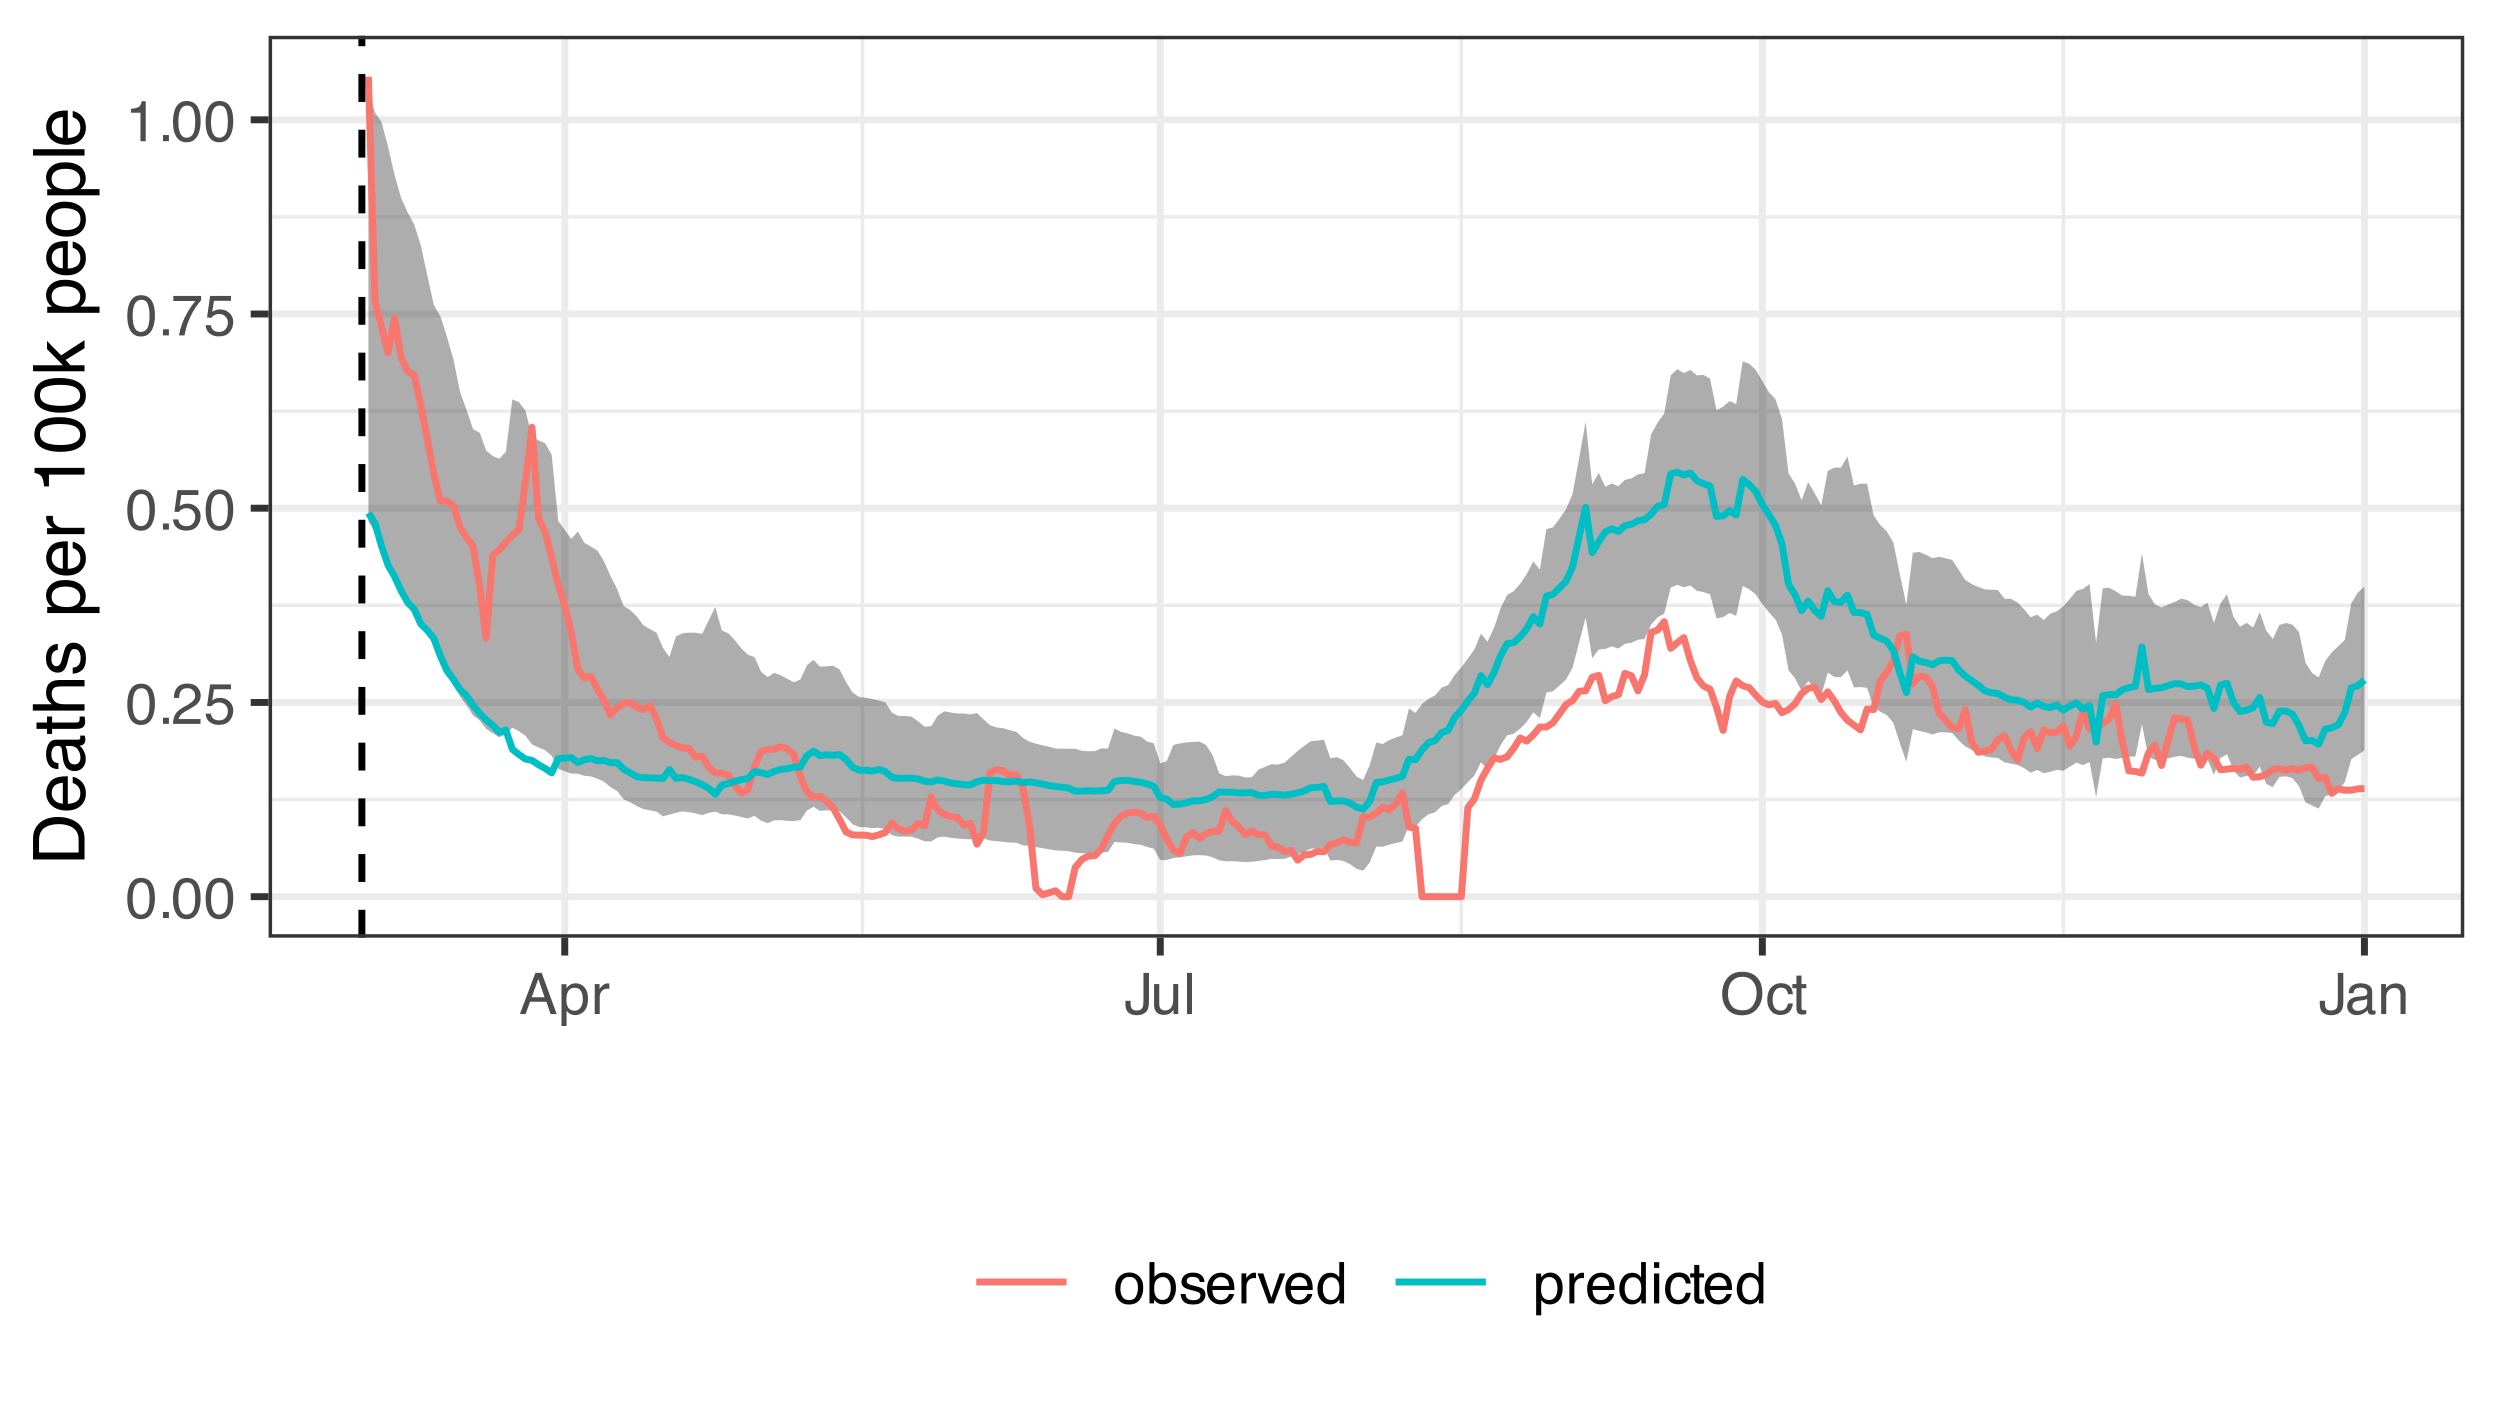 <?xml version="1.0" encoding="UTF-8"?>
<svg xmlns="http://www.w3.org/2000/svg" xmlns:xlink="http://www.w3.org/1999/xlink" width="383" height="216" viewBox="0 0 383 216">
<defs>
<g>
<g id="glyph-0-0">
<path d="M 0.281 0 L 0.281 -6.312 L 5.297 -6.312 L 5.297 0 Z M 4.5 -0.797 L 4.5 -5.516 L 1.078 -5.516 L 1.078 -0.797 Z M 4.5 -0.797 "/>
</g>
<g id="glyph-0-1">
<path d="M 2.375 -6.156 C 3.176 -6.156 3.754 -5.828 4.109 -5.172 C 4.379 -4.66 4.516 -3.961 4.516 -3.078 C 4.516 -2.242 4.391 -1.555 4.141 -1.016 C 3.785 -0.223 3.195 0.172 2.375 0.172 C 1.633 0.172 1.082 -0.148 0.719 -0.797 C 0.426 -1.328 0.281 -2.047 0.281 -2.953 C 0.281 -3.648 0.367 -4.25 0.547 -4.75 C 0.879 -5.688 1.488 -6.156 2.375 -6.156 Z M 2.375 -0.531 C 2.77 -0.531 3.086 -0.707 3.328 -1.062 C 3.566 -1.426 3.688 -2.086 3.688 -3.047 C 3.688 -3.754 3.598 -4.332 3.422 -4.781 C 3.254 -5.227 2.922 -5.453 2.422 -5.453 C 1.973 -5.453 1.641 -5.238 1.422 -4.812 C 1.211 -4.383 1.109 -3.754 1.109 -2.922 C 1.109 -2.297 1.176 -1.789 1.312 -1.406 C 1.52 -0.82 1.875 -0.531 2.375 -0.531 Z M 2.375 -0.531 "/>
</g>
<g id="glyph-0-2">
<path d="M 0.75 -0.938 L 1.656 -0.938 L 1.656 0 L 0.75 0 Z M 0.75 -0.938 "/>
</g>
<g id="glyph-0-3">
<path d="M 0.281 0 C 0.301 -0.531 0.406 -0.988 0.594 -1.375 C 0.789 -1.77 1.164 -2.129 1.719 -2.453 L 2.547 -2.922 C 2.91 -3.141 3.164 -3.328 3.312 -3.484 C 3.551 -3.711 3.672 -3.984 3.672 -4.297 C 3.672 -4.648 3.562 -4.93 3.344 -5.141 C 3.133 -5.359 2.848 -5.469 2.484 -5.469 C 1.961 -5.469 1.598 -5.266 1.391 -4.859 C 1.285 -4.648 1.227 -4.352 1.219 -3.969 L 0.422 -3.969 C 0.43 -4.5 0.531 -4.938 0.719 -5.281 C 1.051 -5.875 1.645 -6.172 2.5 -6.172 C 3.195 -6.172 3.707 -5.977 4.031 -5.594 C 4.363 -5.219 4.531 -4.797 4.531 -4.328 C 4.531 -3.836 4.352 -3.414 4 -3.062 C 3.801 -2.863 3.441 -2.617 2.922 -2.328 L 2.344 -2 C 2.062 -1.844 1.836 -1.695 1.672 -1.562 C 1.391 -1.312 1.211 -1.035 1.141 -0.734 L 4.5 -0.734 L 4.5 0 Z M 0.281 0 "/>
</g>
<g id="glyph-0-4">
<path d="M 1.094 -1.562 C 1.133 -1.125 1.336 -0.82 1.703 -0.656 C 1.879 -0.57 2.094 -0.531 2.344 -0.531 C 2.801 -0.531 3.141 -0.676 3.359 -0.969 C 3.578 -1.258 3.688 -1.582 3.688 -1.938 C 3.688 -2.363 3.555 -2.691 3.297 -2.922 C 3.035 -3.16 2.719 -3.281 2.344 -3.281 C 2.082 -3.281 1.852 -3.227 1.656 -3.125 C 1.469 -3.02 1.305 -2.879 1.172 -2.703 L 0.5 -2.734 L 0.969 -6.047 L 4.172 -6.047 L 4.172 -5.297 L 1.562 -5.297 L 1.297 -3.594 C 1.43 -3.695 1.566 -3.773 1.703 -3.828 C 1.93 -3.93 2.195 -3.984 2.5 -3.984 C 3.062 -3.984 3.535 -3.801 3.922 -3.438 C 4.316 -3.07 4.516 -2.609 4.516 -2.047 C 4.516 -1.461 4.332 -0.945 3.969 -0.5 C 3.613 -0.062 3.047 0.156 2.266 0.156 C 1.754 0.156 1.305 0.016 0.922 -0.266 C 0.547 -0.547 0.332 -0.977 0.281 -1.562 Z M 1.094 -1.562 "/>
</g>
<g id="glyph-0-5">
<path d="M 4.594 -6.047 L 4.594 -5.375 C 4.395 -5.176 4.129 -4.836 3.797 -4.359 C 3.473 -3.891 3.188 -3.379 2.938 -2.828 C 2.688 -2.297 2.5 -1.812 2.375 -1.375 C 2.289 -1.082 2.18 -0.625 2.047 0 L 1.203 0 C 1.391 -1.176 1.816 -2.344 2.484 -3.5 C 2.879 -4.188 3.289 -4.773 3.719 -5.266 L 0.328 -5.266 L 0.328 -6.047 Z M 4.594 -6.047 "/>
</g>
<g id="glyph-0-6">
<path d="M 0.844 -4.359 L 0.844 -4.953 C 1.395 -5.004 1.781 -5.094 2 -5.219 C 2.227 -5.344 2.395 -5.645 2.5 -6.125 L 3.109 -6.125 L 3.109 0 L 2.297 0 L 2.297 -4.359 Z M 0.844 -4.359 "/>
</g>
<g id="glyph-0-7">
<path d="M 3.906 -2.578 L 2.953 -5.375 L 1.938 -2.578 Z M 2.5 -6.312 L 3.469 -6.312 L 5.766 0 L 4.828 0 L 4.188 -1.891 L 1.688 -1.891 L 1 0 L 0.125 0 Z M 2.5 -6.312 "/>
</g>
<g id="glyph-0-8">
<path d="M 2.516 -0.516 C 2.867 -0.516 3.164 -0.664 3.406 -0.969 C 3.645 -1.27 3.766 -1.723 3.766 -2.328 C 3.766 -2.691 3.711 -3.004 3.609 -3.266 C 3.41 -3.773 3.047 -4.031 2.516 -4.031 C 1.973 -4.031 1.602 -3.766 1.406 -3.234 C 1.301 -2.941 1.25 -2.578 1.25 -2.141 C 1.25 -1.785 1.301 -1.484 1.406 -1.234 C 1.602 -0.754 1.973 -0.516 2.516 -0.516 Z M 0.5 -4.578 L 1.266 -4.578 L 1.266 -3.969 C 1.41 -4.176 1.578 -4.336 1.766 -4.453 C 2.023 -4.629 2.332 -4.719 2.688 -4.719 C 3.207 -4.719 3.648 -4.516 4.016 -4.109 C 4.379 -3.711 4.562 -3.145 4.562 -2.406 C 4.562 -1.395 4.297 -0.676 3.766 -0.25 C 3.43 0.02 3.047 0.156 2.609 0.156 C 2.266 0.156 1.973 0.078 1.734 -0.078 C 1.598 -0.16 1.445 -0.305 1.281 -0.516 L 1.281 1.828 L 0.5 1.828 Z M 0.5 -4.578 "/>
</g>
<g id="glyph-0-9">
<path d="M 0.594 -4.594 L 1.328 -4.594 L 1.328 -3.812 C 1.379 -3.957 1.523 -4.141 1.766 -4.359 C 2.004 -4.586 2.273 -4.703 2.578 -4.703 C 2.586 -4.703 2.609 -4.695 2.641 -4.688 C 2.68 -4.688 2.742 -4.688 2.828 -4.688 L 2.828 -3.859 C 2.773 -3.867 2.727 -3.875 2.688 -3.875 C 2.656 -3.883 2.617 -3.891 2.578 -3.891 C 2.18 -3.891 1.879 -3.766 1.672 -3.516 C 1.461 -3.266 1.359 -2.973 1.359 -2.641 L 1.359 0 L 0.594 0 Z M 0.594 -4.594 "/>
</g>
<g id="glyph-0-10">
<path d="M 3.766 -1.875 C 3.766 -1.344 3.688 -0.93 3.531 -0.641 C 3.238 -0.098 2.68 0.172 1.859 0.172 C 1.391 0.172 0.988 0.047 0.656 -0.203 C 0.32 -0.461 0.156 -0.922 0.156 -1.578 L 0.156 -2.031 L 0.953 -2.031 L 0.953 -1.578 C 0.953 -1.234 1.023 -0.973 1.172 -0.797 C 1.328 -0.629 1.57 -0.547 1.906 -0.547 C 2.352 -0.547 2.648 -0.703 2.797 -1.016 C 2.879 -1.211 2.922 -1.578 2.922 -2.109 L 2.922 -6.312 L 3.766 -6.312 Z M 3.766 -1.875 "/>
</g>
<g id="glyph-0-11">
<path d="M 1.344 -4.594 L 1.344 -1.547 C 1.344 -1.305 1.379 -1.113 1.453 -0.969 C 1.586 -0.695 1.844 -0.562 2.219 -0.562 C 2.758 -0.562 3.125 -0.801 3.312 -1.281 C 3.426 -1.539 3.484 -1.895 3.484 -2.344 L 3.484 -4.594 L 4.25 -4.594 L 4.25 0 L 3.516 0 L 3.531 -0.672 C 3.426 -0.504 3.301 -0.359 3.156 -0.234 C 2.863 0.004 2.504 0.125 2.078 0.125 C 1.422 0.125 0.977 -0.094 0.75 -0.531 C 0.613 -0.77 0.547 -1.082 0.547 -1.469 L 0.547 -4.594 Z M 2.406 -4.719 Z M 2.406 -4.719 "/>
</g>
<g id="glyph-0-12">
<path d="M 0.594 -6.312 L 1.359 -6.312 L 1.359 0 L 0.594 0 Z M 0.594 -6.312 "/>
</g>
<g id="glyph-0-13">
<path d="M 3.391 -6.484 C 4.504 -6.484 5.332 -6.125 5.875 -5.406 C 6.289 -4.844 6.5 -4.129 6.5 -3.266 C 6.5 -2.316 6.258 -1.535 5.781 -0.922 C 5.219 -0.18 4.414 0.188 3.375 0.188 C 2.406 0.188 1.645 -0.133 1.094 -0.781 C 0.594 -1.395 0.344 -2.176 0.344 -3.125 C 0.344 -3.977 0.555 -4.707 0.984 -5.312 C 1.523 -6.094 2.328 -6.484 3.391 -6.484 Z M 3.484 -0.578 C 4.234 -0.578 4.773 -0.848 5.109 -1.391 C 5.453 -1.93 5.625 -2.551 5.625 -3.25 C 5.625 -3.988 5.426 -4.582 5.031 -5.031 C 4.645 -5.488 4.113 -5.719 3.438 -5.719 C 2.789 -5.719 2.258 -5.492 1.844 -5.047 C 1.438 -4.598 1.234 -3.938 1.234 -3.062 C 1.234 -2.363 1.41 -1.773 1.766 -1.297 C 2.117 -0.816 2.691 -0.578 3.484 -0.578 Z M 3.422 -6.484 Z M 3.422 -6.484 "/>
</g>
<g id="glyph-0-14">
<path d="M 2.344 -4.734 C 2.863 -4.734 3.285 -4.609 3.609 -4.359 C 3.93 -4.109 4.125 -3.672 4.188 -3.047 L 3.438 -3.047 C 3.395 -3.336 3.289 -3.578 3.125 -3.766 C 2.957 -3.953 2.695 -4.047 2.344 -4.047 C 1.852 -4.047 1.5 -3.801 1.281 -3.312 C 1.145 -3.008 1.078 -2.629 1.078 -2.172 C 1.078 -1.703 1.172 -1.312 1.359 -1 C 1.555 -0.688 1.867 -0.531 2.297 -0.531 C 2.609 -0.531 2.859 -0.625 3.047 -0.812 C 3.234 -1.008 3.363 -1.281 3.438 -1.625 L 4.188 -1.625 C 4.102 -1.02 3.891 -0.57 3.547 -0.281 C 3.203 0 2.766 0.141 2.234 0.141 C 1.629 0.141 1.145 -0.078 0.781 -0.516 C 0.426 -0.961 0.25 -1.516 0.25 -2.172 C 0.25 -2.984 0.445 -3.613 0.844 -4.062 C 1.238 -4.508 1.738 -4.734 2.344 -4.734 Z M 2.219 -4.719 Z M 2.219 -4.719 "/>
</g>
<g id="glyph-0-15">
<path d="M 0.719 -5.891 L 1.5 -5.891 L 1.5 -4.594 L 2.234 -4.594 L 2.234 -3.969 L 1.5 -3.969 L 1.5 -0.969 C 1.5 -0.801 1.555 -0.691 1.672 -0.641 C 1.723 -0.609 1.82 -0.594 1.969 -0.594 C 2 -0.594 2.035 -0.594 2.078 -0.594 C 2.129 -0.594 2.18 -0.598 2.234 -0.609 L 2.234 0 C 2.148 0.02 2.055 0.035 1.953 0.047 C 1.859 0.066 1.758 0.078 1.656 0.078 C 1.289 0.078 1.039 -0.016 0.906 -0.203 C 0.781 -0.391 0.719 -0.629 0.719 -0.922 L 0.719 -3.969 L 0.094 -3.969 L 0.094 -4.594 L 0.719 -4.594 Z M 0.719 -5.891 "/>
</g>
<g id="glyph-0-16">
<path d="M 1.156 -1.219 C 1.156 -1 1.238 -0.82 1.406 -0.688 C 1.57 -0.562 1.766 -0.5 1.984 -0.5 C 2.254 -0.5 2.52 -0.562 2.781 -0.688 C 3.207 -0.895 3.422 -1.238 3.422 -1.719 L 3.422 -2.344 C 3.328 -2.281 3.203 -2.227 3.047 -2.188 C 2.898 -2.145 2.754 -2.117 2.609 -2.109 L 2.141 -2.047 C 1.867 -2.004 1.66 -1.945 1.516 -1.875 C 1.273 -1.738 1.156 -1.52 1.156 -1.219 Z M 3.031 -2.781 C 3.207 -2.812 3.328 -2.891 3.391 -3.016 C 3.422 -3.078 3.438 -3.176 3.438 -3.312 C 3.438 -3.57 3.344 -3.758 3.156 -3.875 C 2.969 -4 2.703 -4.062 2.359 -4.062 C 1.953 -4.062 1.664 -3.953 1.5 -3.734 C 1.406 -3.609 1.344 -3.43 1.312 -3.203 L 0.594 -3.203 C 0.602 -3.766 0.785 -4.156 1.141 -4.375 C 1.492 -4.602 1.906 -4.719 2.375 -4.719 C 2.914 -4.719 3.352 -4.613 3.688 -4.406 C 4.02 -4.195 4.188 -3.875 4.188 -3.438 L 4.188 -0.797 C 4.188 -0.711 4.203 -0.645 4.234 -0.594 C 4.273 -0.551 4.348 -0.531 4.453 -0.531 C 4.484 -0.531 4.52 -0.531 4.562 -0.531 C 4.602 -0.531 4.648 -0.535 4.703 -0.547 L 4.703 0.016 C 4.578 0.055 4.484 0.078 4.422 0.078 C 4.359 0.086 4.273 0.094 4.172 0.094 C 3.898 0.094 3.707 0 3.594 -0.188 C 3.531 -0.281 3.484 -0.422 3.453 -0.609 C 3.297 -0.398 3.07 -0.219 2.781 -0.062 C 2.488 0.082 2.16 0.156 1.797 0.156 C 1.367 0.156 1.02 0.023 0.75 -0.234 C 0.488 -0.492 0.359 -0.816 0.359 -1.203 C 0.359 -1.629 0.488 -1.957 0.75 -2.188 C 1.02 -2.426 1.367 -2.578 1.797 -2.641 Z M 2.391 -4.719 Z M 2.391 -4.719 "/>
</g>
<g id="glyph-0-17">
<path d="M 0.562 -4.594 L 1.297 -4.594 L 1.297 -3.953 C 1.516 -4.211 1.742 -4.398 1.984 -4.516 C 2.234 -4.641 2.508 -4.703 2.812 -4.703 C 3.457 -4.703 3.895 -4.473 4.125 -4.016 C 4.25 -3.766 4.312 -3.41 4.312 -2.953 L 4.312 0 L 3.531 0 L 3.531 -2.906 C 3.531 -3.176 3.488 -3.398 3.406 -3.578 C 3.27 -3.859 3.02 -4 2.656 -4 C 2.477 -4 2.328 -3.984 2.203 -3.953 C 1.992 -3.891 1.812 -3.766 1.656 -3.578 C 1.52 -3.422 1.43 -3.258 1.391 -3.094 C 1.359 -2.938 1.344 -2.707 1.344 -2.406 L 1.344 0 L 0.562 0 Z M 2.391 -4.719 Z M 2.391 -4.719 "/>
</g>
<g id="glyph-0-18">
<path d="M 2.391 -0.5 C 2.898 -0.5 3.25 -0.691 3.438 -1.078 C 3.633 -1.461 3.734 -1.895 3.734 -2.375 C 3.734 -2.801 3.664 -3.148 3.531 -3.422 C 3.312 -3.848 2.938 -4.062 2.406 -4.062 C 1.926 -4.062 1.578 -3.879 1.359 -3.516 C 1.148 -3.16 1.047 -2.727 1.047 -2.219 C 1.047 -1.727 1.148 -1.316 1.359 -0.984 C 1.578 -0.66 1.922 -0.5 2.391 -0.5 Z M 2.422 -4.734 C 3.016 -4.734 3.516 -4.535 3.922 -4.141 C 4.336 -3.742 4.547 -3.16 4.547 -2.391 C 4.547 -1.648 4.363 -1.035 4 -0.547 C 3.633 -0.066 3.07 0.172 2.312 0.172 C 1.688 0.172 1.188 -0.039 0.812 -0.469 C 0.438 -0.895 0.25 -1.473 0.25 -2.203 C 0.25 -2.973 0.445 -3.586 0.844 -4.047 C 1.238 -4.504 1.766 -4.734 2.422 -4.734 Z M 2.391 -4.719 Z M 2.391 -4.719 "/>
</g>
<g id="glyph-0-19">
<path d="M 0.5 -6.328 L 1.266 -6.328 L 1.266 -4.047 C 1.43 -4.266 1.629 -4.43 1.859 -4.547 C 2.098 -4.66 2.352 -4.719 2.625 -4.719 C 3.195 -4.719 3.66 -4.52 4.016 -4.125 C 4.379 -3.738 4.562 -3.16 4.562 -2.391 C 4.562 -1.66 4.383 -1.055 4.031 -0.578 C 3.676 -0.098 3.188 0.141 2.562 0.141 C 2.219 0.141 1.922 0.055 1.672 -0.109 C 1.535 -0.203 1.383 -0.363 1.219 -0.594 L 1.219 0 L 0.5 0 Z M 2.516 -0.531 C 2.93 -0.531 3.242 -0.695 3.453 -1.031 C 3.66 -1.363 3.766 -1.801 3.766 -2.344 C 3.766 -2.832 3.66 -3.234 3.453 -3.547 C 3.242 -3.867 2.938 -4.031 2.531 -4.031 C 2.188 -4.031 1.879 -3.898 1.609 -3.641 C 1.348 -3.379 1.219 -2.945 1.219 -2.344 C 1.219 -1.914 1.27 -1.566 1.375 -1.297 C 1.582 -0.785 1.961 -0.531 2.516 -0.531 Z M 2.516 -0.531 "/>
</g>
<g id="glyph-0-20">
<path d="M 1.031 -1.438 C 1.051 -1.188 1.113 -0.988 1.219 -0.844 C 1.414 -0.602 1.754 -0.484 2.234 -0.484 C 2.516 -0.484 2.766 -0.539 2.984 -0.656 C 3.203 -0.781 3.312 -0.973 3.312 -1.234 C 3.312 -1.43 3.223 -1.582 3.047 -1.688 C 2.941 -1.75 2.723 -1.82 2.391 -1.906 L 1.781 -2.062 C 1.383 -2.164 1.094 -2.273 0.906 -2.391 C 0.57 -2.598 0.406 -2.891 0.406 -3.266 C 0.406 -3.691 0.562 -4.039 0.875 -4.312 C 1.195 -4.582 1.617 -4.719 2.141 -4.719 C 2.836 -4.719 3.336 -4.516 3.641 -4.109 C 3.836 -3.848 3.93 -3.57 3.922 -3.281 L 3.203 -3.281 C 3.18 -3.457 3.117 -3.613 3.016 -3.75 C 2.836 -3.957 2.531 -4.062 2.094 -4.062 C 1.801 -4.062 1.578 -4.004 1.422 -3.891 C 1.273 -3.773 1.203 -3.629 1.203 -3.453 C 1.203 -3.254 1.301 -3.094 1.5 -2.969 C 1.613 -2.895 1.781 -2.832 2 -2.781 L 2.516 -2.656 C 3.066 -2.52 3.438 -2.391 3.625 -2.266 C 3.926 -2.066 4.078 -1.754 4.078 -1.328 C 4.078 -0.922 3.922 -0.566 3.609 -0.266 C 3.305 0.023 2.832 0.172 2.188 0.172 C 1.508 0.172 1.023 0.02 0.734 -0.281 C 0.453 -0.594 0.301 -0.977 0.281 -1.438 Z M 2.172 -4.719 Z M 2.172 -4.719 "/>
</g>
<g id="glyph-0-21">
<path d="M 2.484 -4.703 C 2.805 -4.703 3.117 -4.625 3.422 -4.469 C 3.734 -4.32 3.969 -4.125 4.125 -3.875 C 4.281 -3.645 4.383 -3.375 4.438 -3.062 C 4.488 -2.852 4.516 -2.516 4.516 -2.047 L 1.141 -2.047 C 1.148 -1.586 1.258 -1.211 1.469 -0.922 C 1.676 -0.641 1.992 -0.5 2.422 -0.5 C 2.828 -0.5 3.148 -0.633 3.391 -0.906 C 3.523 -1.062 3.625 -1.238 3.688 -1.438 L 4.453 -1.438 C 4.43 -1.27 4.363 -1.082 4.25 -0.875 C 4.133 -0.664 4.004 -0.5 3.859 -0.375 C 3.629 -0.145 3.344 0.008 3 0.094 C 2.812 0.133 2.598 0.156 2.359 0.156 C 1.785 0.156 1.301 -0.051 0.906 -0.469 C 0.508 -0.883 0.312 -1.469 0.312 -2.219 C 0.312 -2.945 0.508 -3.539 0.906 -4 C 1.312 -4.469 1.836 -4.703 2.484 -4.703 Z M 3.719 -2.672 C 3.688 -3.004 3.613 -3.27 3.5 -3.469 C 3.281 -3.844 2.926 -4.031 2.438 -4.031 C 2.082 -4.031 1.785 -3.898 1.547 -3.641 C 1.305 -3.391 1.176 -3.066 1.156 -2.672 Z M 2.406 -4.719 Z M 2.406 -4.719 "/>
</g>
<g id="glyph-0-22">
<path d="M 0.938 -4.594 L 2.172 -0.859 L 3.453 -4.594 L 4.297 -4.594 L 2.562 0 L 1.75 0 L 0.047 -4.594 Z M 0.938 -4.594 "/>
</g>
<g id="glyph-0-23">
<path d="M 1.062 -2.25 C 1.062 -1.75 1.164 -1.332 1.375 -1 C 1.582 -0.676 1.914 -0.516 2.375 -0.516 C 2.727 -0.516 3.02 -0.664 3.25 -0.969 C 3.488 -1.281 3.609 -1.723 3.609 -2.297 C 3.609 -2.879 3.488 -3.305 3.25 -3.578 C 3.008 -3.859 2.711 -4 2.359 -4 C 1.973 -4 1.66 -3.848 1.422 -3.547 C 1.18 -3.254 1.062 -2.82 1.062 -2.25 Z M 2.219 -4.688 C 2.57 -4.688 2.867 -4.609 3.109 -4.453 C 3.242 -4.367 3.398 -4.219 3.578 -4 L 3.578 -6.328 L 4.312 -6.328 L 4.312 0 L 3.625 0 L 3.625 -0.641 C 3.438 -0.359 3.219 -0.156 2.969 -0.031 C 2.727 0.094 2.453 0.156 2.141 0.156 C 1.617 0.156 1.172 -0.055 0.797 -0.484 C 0.422 -0.91 0.234 -1.484 0.234 -2.203 C 0.234 -2.867 0.406 -3.445 0.75 -3.938 C 1.094 -4.438 1.582 -4.688 2.219 -4.688 Z M 2.219 -4.688 "/>
</g>
<g id="glyph-0-24">
<path d="M 0.562 -4.578 L 1.359 -4.578 L 1.359 0 L 0.562 0 Z M 0.562 -6.312 L 1.359 -6.312 L 1.359 -5.438 L 0.562 -5.438 Z M 0.562 -6.312 "/>
</g>
<g id="glyph-1-0">
<path d="M 0 -0.359 L -7.891 -0.359 L -7.891 -6.625 L 0 -6.625 Z M -0.984 -5.625 L -6.906 -5.625 L -6.906 -1.344 L -0.984 -1.344 Z M -0.984 -5.625 "/>
</g>
<g id="glyph-1-1">
<path d="M -0.906 -3.875 C -0.906 -4.227 -0.945 -4.523 -1.031 -4.766 C -1.164 -5.172 -1.43 -5.508 -1.828 -5.781 C -2.148 -5.988 -2.562 -6.141 -3.062 -6.234 C -3.352 -6.285 -3.629 -6.312 -3.891 -6.312 C -4.859 -6.312 -5.613 -6.117 -6.156 -5.734 C -6.695 -5.348 -6.969 -4.723 -6.969 -3.859 L -6.969 -1.953 L -0.906 -1.953 Z M -7.891 -0.891 L -7.891 -4.078 C -7.891 -5.16 -7.504 -6.004 -6.734 -6.609 C -6.035 -7.141 -5.145 -7.406 -4.062 -7.406 C -3.227 -7.406 -2.473 -7.25 -1.797 -6.938 C -0.598 -6.383 0 -5.43 0 -4.078 L 0 -0.891 Z M -7.891 -0.891 "/>
</g>
<g id="glyph-1-2">
<path d="M -5.875 -3.109 C -5.875 -3.516 -5.781 -3.906 -5.594 -4.281 C -5.406 -4.664 -5.156 -4.961 -4.844 -5.172 C -4.562 -5.359 -4.223 -5.484 -3.828 -5.547 C -3.566 -5.609 -3.145 -5.641 -2.562 -5.641 L -2.562 -1.422 C -1.977 -1.441 -1.508 -1.578 -1.156 -1.828 C -0.812 -2.086 -0.641 -2.488 -0.641 -3.031 C -0.641 -3.539 -0.805 -3.945 -1.141 -4.25 C -1.328 -4.414 -1.551 -4.535 -1.812 -4.609 L -1.812 -5.562 C -1.594 -5.531 -1.352 -5.441 -1.094 -5.297 C -0.832 -5.16 -0.625 -5.004 -0.469 -4.828 C -0.176 -4.535 0.02 -4.176 0.125 -3.75 C 0.176 -3.508 0.203 -3.242 0.203 -2.953 C 0.203 -2.234 -0.055 -1.625 -0.578 -1.125 C -1.098 -0.633 -1.828 -0.391 -2.766 -0.391 C -3.691 -0.391 -4.441 -0.641 -5.016 -1.141 C -5.586 -1.641 -5.875 -2.297 -5.875 -3.109 Z M -3.328 -4.641 C -3.754 -4.609 -4.094 -4.52 -4.344 -4.375 C -4.801 -4.102 -5.031 -3.66 -5.031 -3.047 C -5.031 -2.598 -4.867 -2.223 -4.547 -1.922 C -4.234 -1.629 -3.828 -1.473 -3.328 -1.453 Z M -5.891 -3.016 Z M -5.891 -3.016 "/>
</g>
<g id="glyph-1-3">
<path d="M -1.531 -1.453 C -1.25 -1.453 -1.023 -1.551 -0.859 -1.75 C -0.703 -1.957 -0.625 -2.203 -0.625 -2.484 C -0.625 -2.816 -0.703 -3.145 -0.859 -3.469 C -1.117 -4.008 -1.551 -4.281 -2.156 -4.281 L -2.922 -4.281 C -2.848 -4.156 -2.785 -4 -2.734 -3.812 C -2.691 -3.633 -2.656 -3.453 -2.625 -3.266 L -2.562 -2.688 C -2.508 -2.332 -2.438 -2.066 -2.344 -1.891 C -2.164 -1.598 -1.895 -1.453 -1.531 -1.453 Z M -3.484 -3.797 C -3.516 -4.016 -3.609 -4.16 -3.766 -4.234 C -3.848 -4.273 -3.973 -4.297 -4.141 -4.297 C -4.461 -4.297 -4.695 -4.176 -4.844 -3.938 C -5 -3.707 -5.078 -3.375 -5.078 -2.938 C -5.078 -2.438 -4.941 -2.082 -4.672 -1.875 C -4.516 -1.75 -4.289 -1.672 -4 -1.641 L -4 -0.734 C -4.707 -0.754 -5.195 -0.984 -5.469 -1.422 C -5.75 -1.867 -5.891 -2.383 -5.891 -2.969 C -5.891 -3.645 -5.758 -4.191 -5.5 -4.609 C -5.25 -5.035 -4.848 -5.25 -4.297 -5.25 L -0.984 -5.25 C -0.891 -5.25 -0.812 -5.266 -0.75 -5.297 C -0.688 -5.336 -0.656 -5.426 -0.656 -5.562 C -0.656 -5.602 -0.656 -5.648 -0.656 -5.703 C -0.664 -5.766 -0.676 -5.82 -0.688 -5.875 L 0.031 -5.875 C 0.07 -5.727 0.098 -5.613 0.109 -5.531 C 0.117 -5.457 0.125 -5.352 0.125 -5.219 C 0.125 -4.883 0.004 -4.641 -0.234 -4.484 C -0.359 -4.41 -0.535 -4.359 -0.766 -4.328 C -0.504 -4.129 -0.281 -3.844 -0.094 -3.469 C 0.094 -3.102 0.188 -2.695 0.188 -2.25 C 0.188 -1.719 0.023 -1.281 -0.297 -0.938 C -0.617 -0.602 -1.023 -0.438 -1.516 -0.438 C -2.047 -0.438 -2.457 -0.602 -2.75 -0.938 C -3.039 -1.27 -3.223 -1.707 -3.297 -2.25 Z M -5.891 -2.984 Z M -5.891 -2.984 "/>
</g>
<g id="glyph-1-4">
<path d="M -7.359 -0.906 L -7.359 -1.875 L -5.75 -1.875 L -5.75 -2.797 L -4.969 -2.797 L -4.969 -1.875 L -1.203 -1.875 C -1.004 -1.875 -0.875 -1.941 -0.812 -2.078 C -0.77 -2.16 -0.75 -2.285 -0.75 -2.453 C -0.75 -2.504 -0.75 -2.555 -0.75 -2.609 C -0.75 -2.66 -0.754 -2.723 -0.766 -2.797 L 0 -2.797 C 0.031 -2.68 0.051 -2.562 0.062 -2.438 C 0.082 -2.32 0.094 -2.195 0.094 -2.062 C 0.094 -1.613 -0.02 -1.305 -0.25 -1.141 C -0.488 -0.984 -0.789 -0.906 -1.156 -0.906 L -4.969 -0.906 L -4.969 -0.125 L -5.75 -0.125 L -5.75 -0.906 Z M -7.359 -0.906 "/>
</g>
<g id="glyph-1-5">
<path d="M -7.922 -0.703 L -7.922 -1.672 L -4.969 -1.672 C -5.258 -1.898 -5.469 -2.109 -5.594 -2.297 C -5.789 -2.609 -5.891 -2.992 -5.891 -3.453 C -5.891 -4.285 -5.598 -4.852 -5.016 -5.156 C -4.691 -5.312 -4.25 -5.391 -3.688 -5.391 L 0 -5.391 L 0 -4.406 L -3.625 -4.406 C -4.051 -4.406 -4.363 -4.352 -4.562 -4.25 C -4.875 -4.07 -5.031 -3.738 -5.031 -3.25 C -5.031 -2.852 -4.891 -2.488 -4.609 -2.156 C -4.336 -1.832 -3.816 -1.672 -3.047 -1.672 L 0 -1.672 L 0 -0.703 Z M -7.922 -0.703 "/>
</g>
<g id="glyph-1-6">
<path d="M -1.812 -1.281 C -1.488 -1.312 -1.238 -1.395 -1.062 -1.531 C -0.75 -1.77 -0.594 -2.191 -0.594 -2.797 C -0.594 -3.148 -0.672 -3.461 -0.828 -3.734 C -0.984 -4.004 -1.223 -4.141 -1.547 -4.141 C -1.797 -4.141 -1.984 -4.031 -2.109 -3.812 C -2.191 -3.676 -2.285 -3.398 -2.391 -2.984 L -2.578 -2.219 C -2.703 -1.727 -2.836 -1.367 -2.984 -1.141 C -3.254 -0.723 -3.617 -0.516 -4.078 -0.516 C -4.617 -0.516 -5.055 -0.707 -5.391 -1.094 C -5.734 -1.488 -5.906 -2.02 -5.906 -2.688 C -5.906 -3.551 -5.648 -4.176 -5.141 -4.562 C -4.816 -4.801 -4.469 -4.914 -4.094 -4.906 L -4.094 -4 C -4.312 -3.977 -4.508 -3.898 -4.688 -3.766 C -4.945 -3.547 -5.078 -3.16 -5.078 -2.609 C -5.078 -2.242 -5.004 -1.969 -4.859 -1.781 C -4.723 -1.594 -4.539 -1.5 -4.312 -1.5 C -4.062 -1.5 -3.863 -1.625 -3.719 -1.875 C -3.625 -2.008 -3.539 -2.219 -3.469 -2.5 L -3.312 -3.141 C -3.145 -3.836 -2.984 -4.301 -2.828 -4.531 C -2.578 -4.914 -2.191 -5.109 -1.672 -5.109 C -1.148 -5.109 -0.703 -4.91 -0.328 -4.516 C 0.035 -4.129 0.219 -3.539 0.219 -2.75 C 0.219 -1.895 0.023 -1.285 -0.359 -0.922 C -0.754 -0.566 -1.238 -0.379 -1.812 -0.359 Z M -5.891 -2.719 Z M -5.891 -2.719 "/>
</g>
<g id="glyph-1-7">
</g>
<g id="glyph-1-8">
<path d="M -0.656 -3.141 C -0.656 -3.586 -0.844 -3.957 -1.219 -4.25 C -1.594 -4.551 -2.156 -4.703 -2.906 -4.703 C -3.363 -4.703 -3.758 -4.641 -4.094 -4.516 C -4.727 -4.266 -5.047 -3.805 -5.047 -3.141 C -5.047 -2.461 -4.711 -2.004 -4.047 -1.766 C -3.68 -1.629 -3.223 -1.562 -2.672 -1.562 C -2.234 -1.562 -1.859 -1.629 -1.547 -1.766 C -0.953 -2.016 -0.656 -2.473 -0.656 -3.141 Z M -5.719 -0.641 L -5.719 -1.578 L -4.969 -1.578 C -5.227 -1.766 -5.426 -1.973 -5.562 -2.203 C -5.781 -2.535 -5.891 -2.922 -5.891 -3.359 C -5.891 -4.004 -5.641 -4.555 -5.141 -5.016 C -4.641 -5.473 -3.926 -5.703 -3 -5.703 C -1.75 -5.703 -0.852 -5.375 -0.312 -4.719 C 0.02 -4.301 0.188 -3.816 0.188 -3.266 C 0.188 -2.828 0.094 -2.461 -0.094 -2.172 C -0.195 -2.004 -0.379 -1.812 -0.641 -1.594 L 2.297 -1.594 L 2.297 -0.641 Z M -5.719 -0.641 "/>
</g>
<g id="glyph-1-9">
<path d="M -5.75 -0.734 L -5.75 -1.656 L -4.766 -1.656 C -4.953 -1.727 -5.18 -1.91 -5.453 -2.203 C -5.734 -2.492 -5.875 -2.832 -5.875 -3.219 C -5.875 -3.238 -5.875 -3.27 -5.875 -3.312 C -5.875 -3.352 -5.867 -3.426 -5.859 -3.531 L -4.828 -3.531 C -4.836 -3.477 -4.844 -3.426 -4.844 -3.375 C -4.852 -3.32 -4.859 -3.27 -4.859 -3.219 C -4.859 -2.727 -4.703 -2.352 -4.391 -2.094 C -4.078 -1.832 -3.719 -1.703 -3.312 -1.703 L 0 -1.703 L 0 -0.734 Z M -5.75 -0.734 "/>
</g>
<g id="glyph-1-10">
<path d="M -5.453 -1.047 L -6.188 -1.047 C -6.258 -1.742 -6.375 -2.227 -6.531 -2.5 C -6.688 -2.781 -7.062 -2.988 -7.656 -3.125 L -7.656 -3.891 L 0 -3.891 L 0 -2.859 L -5.453 -2.859 Z M -5.453 -1.047 "/>
</g>
<g id="glyph-1-11">
<path d="M -7.688 -2.969 C -7.688 -3.969 -7.281 -4.691 -6.469 -5.141 C -5.832 -5.484 -4.961 -5.656 -3.859 -5.656 C -2.805 -5.656 -1.941 -5.5 -1.266 -5.188 C -0.285 -4.727 0.203 -3.988 0.203 -2.969 C 0.203 -2.039 -0.195 -1.352 -1 -0.906 C -1.664 -0.531 -2.562 -0.344 -3.688 -0.344 C -4.562 -0.344 -5.312 -0.457 -5.938 -0.688 C -7.102 -1.102 -7.688 -1.863 -7.688 -2.969 Z M -0.672 -2.969 C -0.672 -3.469 -0.891 -3.863 -1.328 -4.156 C -1.773 -4.457 -2.602 -4.609 -3.812 -4.609 C -4.688 -4.609 -5.406 -4.5 -5.969 -4.281 C -6.539 -4.07 -6.828 -3.656 -6.828 -3.031 C -6.828 -2.469 -6.555 -2.051 -6.016 -1.781 C -5.484 -1.52 -4.695 -1.391 -3.656 -1.391 C -2.863 -1.391 -2.234 -1.473 -1.766 -1.641 C -1.035 -1.898 -0.672 -2.344 -0.672 -2.969 Z M -0.672 -2.969 "/>
</g>
<g id="glyph-1-12">
<path d="M -7.891 -0.688 L -7.891 -1.609 L -3.312 -1.609 L -5.75 -4.094 L -5.75 -5.328 L -3.594 -3.125 L 0 -5.453 L 0 -4.219 L -2.906 -2.422 L -2.156 -1.609 L 0 -1.609 L 0 -0.688 Z M -7.891 -0.688 "/>
</g>
<g id="glyph-1-13">
<path d="M -0.625 -2.984 C -0.625 -3.629 -0.863 -4.07 -1.344 -4.312 C -1.832 -4.551 -2.375 -4.672 -2.969 -4.672 C -3.508 -4.672 -3.945 -4.582 -4.281 -4.406 C -4.812 -4.133 -5.078 -3.664 -5.078 -3 C -5.078 -2.406 -4.848 -1.973 -4.391 -1.703 C -3.941 -1.441 -3.398 -1.312 -2.766 -1.312 C -2.148 -1.312 -1.641 -1.441 -1.234 -1.703 C -0.828 -1.973 -0.625 -2.398 -0.625 -2.984 Z M -5.922 -3.031 C -5.922 -3.77 -5.672 -4.395 -5.172 -4.906 C -4.68 -5.414 -3.957 -5.672 -3 -5.672 C -2.07 -5.672 -1.305 -5.445 -0.703 -5 C -0.098 -4.551 0.203 -3.852 0.203 -2.906 C 0.203 -2.113 -0.062 -1.484 -0.594 -1.016 C -1.125 -0.547 -1.844 -0.312 -2.75 -0.312 C -3.719 -0.312 -4.488 -0.555 -5.062 -1.047 C -5.633 -1.535 -5.922 -2.195 -5.922 -3.031 Z M -5.891 -3 Z M -5.891 -3 "/>
</g>
<g id="glyph-1-14">
<path d="M -7.891 -0.734 L -7.891 -1.703 L 0 -1.703 L 0 -0.734 Z M -7.891 -0.734 "/>
</g>
</g>
<clipPath id="clip-0">
<path clip-rule="nonzero" d="M 41.152 5.48 L 377.523 5.48 L 377.523 143.652 L 41.152 143.652 Z M 41.152 5.48 "/>
</clipPath>
<clipPath id="clip-1">
<path clip-rule="nonzero" d="M 41.152 122 L 377.523 122 L 377.523 123 L 41.152 123 Z M 41.152 122 "/>
</clipPath>
<clipPath id="clip-2">
<path clip-rule="nonzero" d="M 41.152 92 L 377.523 92 L 377.523 94 L 41.152 94 Z M 41.152 92 "/>
</clipPath>
<clipPath id="clip-3">
<path clip-rule="nonzero" d="M 41.152 62 L 377.523 62 L 377.523 64 L 41.152 64 Z M 41.152 62 "/>
</clipPath>
<clipPath id="clip-4">
<path clip-rule="nonzero" d="M 41.152 32 L 377.523 32 L 377.523 34 L 41.152 34 Z M 41.152 32 "/>
</clipPath>
<clipPath id="clip-5">
<path clip-rule="nonzero" d="M 41.152 5.48 L 42 5.48 L 42 143.652 L 41.152 143.652 Z M 41.152 5.48 "/>
</clipPath>
<clipPath id="clip-6">
<path clip-rule="nonzero" d="M 131 5.48 L 133 5.48 L 133 143.652 L 131 143.652 Z M 131 5.48 "/>
</clipPath>
<clipPath id="clip-7">
<path clip-rule="nonzero" d="M 223 5.48 L 225 5.48 L 225 143.652 L 223 143.652 Z M 223 5.48 "/>
</clipPath>
<clipPath id="clip-8">
<path clip-rule="nonzero" d="M 315 5.48 L 317 5.48 L 317 143.652 L 315 143.652 Z M 315 5.48 "/>
</clipPath>
<clipPath id="clip-9">
<path clip-rule="nonzero" d="M 41.152 136 L 377.523 136 L 377.523 138 L 41.152 138 Z M 41.152 136 "/>
</clipPath>
<clipPath id="clip-10">
<path clip-rule="nonzero" d="M 41.152 107 L 377.523 107 L 377.523 109 L 41.152 109 Z M 41.152 107 "/>
</clipPath>
<clipPath id="clip-11">
<path clip-rule="nonzero" d="M 41.152 77 L 377.523 77 L 377.523 79 L 41.152 79 Z M 41.152 77 "/>
</clipPath>
<clipPath id="clip-12">
<path clip-rule="nonzero" d="M 41.152 47 L 377.523 47 L 377.523 49 L 41.152 49 Z M 41.152 47 "/>
</clipPath>
<clipPath id="clip-13">
<path clip-rule="nonzero" d="M 41.152 17 L 377.523 17 L 377.523 19 L 41.152 19 Z M 41.152 17 "/>
</clipPath>
<clipPath id="clip-14">
<path clip-rule="nonzero" d="M 85 5.48 L 88 5.48 L 88 143.652 L 85 143.652 Z M 85 5.48 "/>
</clipPath>
<clipPath id="clip-15">
<path clip-rule="nonzero" d="M 177 5.48 L 179 5.48 L 179 143.652 L 177 143.652 Z M 177 5.48 "/>
</clipPath>
<clipPath id="clip-16">
<path clip-rule="nonzero" d="M 269 5.48 L 271 5.48 L 271 143.652 L 269 143.652 Z M 269 5.48 "/>
</clipPath>
<clipPath id="clip-17">
<path clip-rule="nonzero" d="M 361 5.48 L 363 5.48 L 363 143.652 L 361 143.652 Z M 361 5.48 "/>
</clipPath>
<clipPath id="clip-18">
<path clip-rule="nonzero" d="M 54 5.48 L 56 5.48 L 56 143.652 L 54 143.652 Z M 54 5.48 "/>
</clipPath>
<clipPath id="clip-19">
<path clip-rule="nonzero" d="M 41.152 5.48 L 377.523 5.48 L 377.523 143.652 L 41.152 143.652 Z M 41.152 5.48 "/>
</clipPath>
</defs>
<rect x="-38.3" y="-21.6" width="459.6" height="259.2" fill="rgb(100%, 100%, 100%)" fill-opacity="1"/>
<rect x="-38.3" y="-21.6" width="459.6" height="259.2" fill="rgb(100%, 100%, 100%)" fill-opacity="1"/>
<path fill="none" stroke-width="1.067" stroke-linecap="round" stroke-linejoin="round" stroke="rgb(100%, 100%, 100%)" stroke-opacity="1" stroke-miterlimit="10" d="M 0 216 L 383 216 L 383 0 L 0 0 Z M 0 216 "/>
<g clip-path="url(#clip-0)">
<path fill-rule="nonzero" fill="rgb(100%, 100%, 100%)" fill-opacity="1" d="M 41.152 143.652 L 377.523 143.652 L 377.523 5.48 L 41.152 5.48 Z M 41.152 143.652 "/>
</g>
<g clip-path="url(#clip-1)">
<path fill="none" stroke-width="0.533" stroke-linecap="butt" stroke-linejoin="round" stroke="rgb(92.157%, 92.157%, 92.157%)" stroke-opacity="1" stroke-miterlimit="10" d="M 41.152 122.492 L 377.52 122.492 "/>
</g>
<g clip-path="url(#clip-2)">
<path fill="none" stroke-width="0.533" stroke-linecap="butt" stroke-linejoin="round" stroke="rgb(92.157%, 92.157%, 92.157%)" stroke-opacity="1" stroke-miterlimit="10" d="M 41.152 92.738 L 377.52 92.738 "/>
</g>
<g clip-path="url(#clip-3)">
<path fill="none" stroke-width="0.533" stroke-linecap="butt" stroke-linejoin="round" stroke="rgb(92.157%, 92.157%, 92.157%)" stroke-opacity="1" stroke-miterlimit="10" d="M 41.152 62.984 L 377.52 62.984 "/>
</g>
<g clip-path="url(#clip-4)">
<path fill="none" stroke-width="0.533" stroke-linecap="butt" stroke-linejoin="round" stroke="rgb(92.157%, 92.157%, 92.157%)" stroke-opacity="1" stroke-miterlimit="10" d="M 41.152 33.227 L 377.52 33.227 "/>
</g>
<g clip-path="url(#clip-5)">
<path fill="none" stroke-width="0.533" stroke-linecap="butt" stroke-linejoin="round" stroke="rgb(92.157%, 92.157%, 92.157%)" stroke-opacity="1" stroke-miterlimit="10" d="M 41.402 143.652 L 41.402 5.48 "/>
</g>
<g clip-path="url(#clip-6)">
<path fill="none" stroke-width="0.533" stroke-linecap="butt" stroke-linejoin="round" stroke="rgb(92.157%, 92.157%, 92.157%)" stroke-opacity="1" stroke-miterlimit="10" d="M 132.137 143.652 L 132.137 5.48 "/>
</g>
<g clip-path="url(#clip-7)">
<path fill="none" stroke-width="0.533" stroke-linecap="butt" stroke-linejoin="round" stroke="rgb(92.157%, 92.157%, 92.157%)" stroke-opacity="1" stroke-miterlimit="10" d="M 223.875 143.652 L 223.875 5.48 "/>
</g>
<g clip-path="url(#clip-8)">
<path fill="none" stroke-width="0.533" stroke-linecap="butt" stroke-linejoin="round" stroke="rgb(92.157%, 92.157%, 92.157%)" stroke-opacity="1" stroke-miterlimit="10" d="M 316.113 143.652 L 316.113 5.48 "/>
</g>
<g clip-path="url(#clip-9)">
<path fill="none" stroke-width="1.067" stroke-linecap="butt" stroke-linejoin="round" stroke="rgb(92.157%, 92.157%, 92.157%)" stroke-opacity="1" stroke-miterlimit="10" d="M 41.152 137.371 L 377.52 137.371 "/>
</g>
<g clip-path="url(#clip-10)">
<path fill="none" stroke-width="1.067" stroke-linecap="butt" stroke-linejoin="round" stroke="rgb(92.157%, 92.157%, 92.157%)" stroke-opacity="1" stroke-miterlimit="10" d="M 41.152 107.617 L 377.52 107.617 "/>
</g>
<g clip-path="url(#clip-11)">
<path fill="none" stroke-width="1.067" stroke-linecap="butt" stroke-linejoin="round" stroke="rgb(92.157%, 92.157%, 92.157%)" stroke-opacity="1" stroke-miterlimit="10" d="M 41.152 77.859 L 377.52 77.859 "/>
</g>
<g clip-path="url(#clip-12)">
<path fill="none" stroke-width="1.067" stroke-linecap="butt" stroke-linejoin="round" stroke="rgb(92.157%, 92.157%, 92.157%)" stroke-opacity="1" stroke-miterlimit="10" d="M 41.152 48.105 L 377.52 48.105 "/>
</g>
<g clip-path="url(#clip-13)">
<path fill="none" stroke-width="1.067" stroke-linecap="butt" stroke-linejoin="round" stroke="rgb(92.157%, 92.157%, 92.157%)" stroke-opacity="1" stroke-miterlimit="10" d="M 41.152 18.352 L 377.52 18.352 "/>
</g>
<g clip-path="url(#clip-14)">
<path fill="none" stroke-width="1.067" stroke-linecap="butt" stroke-linejoin="round" stroke="rgb(92.157%, 92.157%, 92.157%)" stroke-opacity="1" stroke-miterlimit="10" d="M 86.52 143.652 L 86.52 5.48 "/>
</g>
<g clip-path="url(#clip-15)">
<path fill="none" stroke-width="1.067" stroke-linecap="butt" stroke-linejoin="round" stroke="rgb(92.157%, 92.157%, 92.157%)" stroke-opacity="1" stroke-miterlimit="10" d="M 177.754 143.652 L 177.754 5.48 "/>
</g>
<g clip-path="url(#clip-16)">
<path fill="none" stroke-width="1.067" stroke-linecap="butt" stroke-linejoin="round" stroke="rgb(92.157%, 92.157%, 92.157%)" stroke-opacity="1" stroke-miterlimit="10" d="M 269.992 143.652 L 269.992 5.48 "/>
</g>
<g clip-path="url(#clip-17)">
<path fill="none" stroke-width="1.067" stroke-linecap="butt" stroke-linejoin="round" stroke="rgb(92.157%, 92.157%, 92.157%)" stroke-opacity="1" stroke-miterlimit="10" d="M 362.23 143.652 L 362.23 5.48 "/>
</g>
<path fill-rule="nonzero" fill="rgb(20%, 20%, 20%)" fill-opacity="0.4" d="M 56.441 14.074 L 57.441 17.207 L 58.445 18.715 L 59.449 22.438 L 60.449 26.832 L 61.453 30.316 L 62.457 32.555 L 63.457 34.387 L 64.461 37.578 L 65.465 42.184 L 66.465 46.738 L 67.469 48.473 L 68.473 51.605 L 69.473 55.07 L 70.477 60.02 L 71.48 62.812 L 72.48 65.746 L 73.484 66.293 L 74.488 69.031 L 75.488 69.863 L 76.492 70.273 L 77.496 69.219 L 78.496 61.18 L 79.5 61.605 L 80.504 62.91 L 81.504 66.918 L 82.508 67.457 L 83.512 67.902 L 84.512 69.645 L 85.516 79.801 L 86.52 81.195 L 87.52 82.562 L 88.523 81.426 L 89.527 83.172 L 90.527 83.738 L 91.531 84.367 L 92.535 85.996 L 93.535 88.25 L 94.539 90.215 L 95.543 92.848 L 96.543 93.469 L 97.547 94.418 L 98.551 95.77 L 99.551 96.375 L 100.555 96.91 L 101.559 99.246 L 102.559 100.633 L 103.562 97.484 L 104.566 97.004 L 105.566 96.922 L 106.57 96.934 L 107.574 97.109 L 108.574 95.051 L 109.578 92.977 L 110.582 96.578 L 111.582 97.031 L 112.586 98.098 L 113.59 99.352 L 114.59 100.316 L 115.594 100.676 L 116.598 102.906 L 117.598 103.727 L 118.602 103.074 L 119.605 103.453 L 120.605 103.992 L 121.609 104.52 L 122.613 104.086 L 123.613 101.938 L 124.617 101.098 L 125.617 102.121 L 126.621 102.09 L 127.625 101.977 L 128.625 102.562 L 129.629 104.516 L 130.633 106.105 L 131.633 106.773 L 132.637 106.895 L 133.641 107.09 L 134.641 107.309 L 135.645 107.613 L 136.648 109.184 L 137.648 109.691 L 138.652 109.684 L 139.656 109.785 L 140.656 110.52 L 141.66 111.34 L 142.664 111.242 L 143.664 109.633 L 144.668 108.965 L 145.672 109.164 L 146.672 109.297 L 147.676 109.301 L 148.68 109.449 L 149.68 109.234 L 150.684 110.219 L 151.688 111.113 L 152.688 111.445 L 153.691 111.562 L 154.695 111.867 L 155.695 112.113 L 156.699 113.039 L 157.703 113.625 L 158.703 113.941 L 159.707 114.168 L 160.711 114.406 L 161.711 114.668 L 162.715 114.699 L 163.719 114.711 L 164.719 114.699 L 165.723 115.027 L 166.727 115.086 L 167.727 115.07 L 168.73 114.652 L 169.734 114.684 L 170.734 111.605 L 171.738 112.125 L 172.742 112.359 L 173.742 112.695 L 174.746 112.863 L 175.75 113.605 L 176.75 113.871 L 177.754 116.973 L 178.758 116.566 L 179.758 114.145 L 180.762 113.891 L 181.766 113.734 L 182.766 113.672 L 183.77 113.609 L 184.773 114.141 L 185.773 115.703 L 186.777 118.477 L 187.781 118.91 L 188.781 118.781 L 189.785 118.828 L 190.789 119.109 L 191.789 119.066 L 192.793 117.914 L 193.797 117.488 L 194.797 117.078 L 195.801 117.129 L 196.805 116.836 L 197.805 115.926 L 198.809 115.031 L 199.812 114.27 L 200.812 113.559 L 201.816 113.453 L 202.82 113.332 L 203.82 116.172 L 204.824 115.984 L 205.828 116.496 L 206.828 117.645 L 207.832 118.973 L 208.836 119.48 L 209.836 117.238 L 210.84 113.77 L 211.844 113.973 L 212.844 113.367 L 213.848 112.984 L 214.852 112.637 L 215.852 108.547 L 216.855 109.227 L 217.859 107.852 L 218.859 107.07 L 219.863 106.527 L 220.867 105.34 L 221.867 104.953 L 222.871 103.387 L 223.875 102.246 L 224.875 100.898 L 225.879 99.492 L 226.883 97.062 L 227.883 98.316 L 228.887 96.191 L 229.891 93.184 L 230.891 91.152 L 231.895 90.566 L 232.898 89.434 L 233.898 87.934 L 234.902 86.004 L 235.906 87.266 L 236.906 81.062 L 237.91 80.793 L 238.91 79.465 L 239.914 78.008 L 240.918 75.652 L 241.918 70.199 L 242.922 64.59 L 243.926 74.203 L 244.926 72.434 L 245.93 74.582 L 246.934 74.059 L 247.934 74.496 L 248.938 73.516 L 249.941 73.281 L 250.941 72.664 L 251.945 72.508 L 252.949 66.562 L 253.949 64.727 L 254.953 63.375 L 255.957 57.48 L 256.957 56.578 L 257.961 57.156 L 258.965 56.664 L 259.965 57.512 L 260.969 57.426 L 261.973 58.012 L 262.973 62.848 L 263.977 62.305 L 264.98 61.43 L 265.98 61.918 L 266.984 55.359 L 267.988 55.734 L 268.988 56.68 L 269.992 58.406 L 270.996 60.078 L 271.996 61.137 L 273 64.199 L 274.004 72.516 L 275.004 74.098 L 276.008 76.652 L 277.012 73.848 L 278.012 75.57 L 279.016 77.422 L 280.02 72.152 L 281.02 71.641 L 282.023 71.633 L 283.027 69.934 L 284.027 74.371 L 285.031 74.109 L 286.035 74.109 L 287.035 78.949 L 288.039 80.426 L 289.043 81.395 L 290.043 83.066 L 291.047 87.934 L 292.051 92.656 L 293.051 84.676 L 294.055 84.555 L 295.059 85.012 L 296.059 85.512 L 297.062 85.293 L 298.066 85.535 L 299.066 85.766 L 300.07 87.285 L 301.074 88.844 L 302.074 89.48 L 303.078 89.926 L 304.082 90.297 L 305.082 90.332 L 306.086 90.402 L 307.09 91.727 L 308.09 91.746 L 309.094 92.312 L 310.098 93.359 L 311.098 94.57 L 312.102 94.16 L 313.105 95.008 L 314.105 94.016 L 315.109 93.648 L 316.113 92.859 L 317.113 91.723 L 318.117 90.504 L 319.121 90.203 L 320.121 89.477 L 321.125 98.488 L 322.129 90.145 L 323.129 90.031 L 324.133 90.586 L 325.137 91.242 L 326.137 91.262 L 327.141 91.43 L 328.145 84.77 L 329.145 91.008 L 330.148 92.602 L 331.152 93.062 L 332.152 92.621 L 333.156 92.215 L 334.16 91.715 L 335.16 91.949 L 336.164 92.672 L 337.168 93.016 L 338.168 92.328 L 339.172 95.426 L 340.176 92.434 L 341.176 91.039 L 342.18 94.535 L 343.184 96.004 L 344.184 95.426 L 345.188 96.141 L 346.191 93.785 L 347.191 96.613 L 348.195 97.902 L 349.199 95.758 L 350.199 95.441 L 351.203 95.684 L 352.207 96.832 L 353.207 101.527 L 354.211 103.105 L 355.211 103.793 L 356.215 101.289 L 357.219 99.945 L 358.219 99.004 L 359.223 98.047 L 360.227 92.383 L 361.227 90.77 L 362.23 89.863 L 362.23 114.953 L 361.227 115.645 L 360.227 116.289 L 359.223 119.816 L 358.219 121.012 L 357.219 121.516 L 356.215 122.008 L 355.211 123.887 L 354.211 123.398 L 353.207 122.949 L 352.207 120.426 L 351.203 119.219 L 350.199 118.926 L 349.199 119.027 L 348.195 120.594 L 347.191 120.105 L 346.191 117.426 L 345.188 118.891 L 344.184 118.852 L 343.184 119.133 L 342.18 118.035 L 341.176 115.547 L 340.176 116.113 L 339.172 118.723 L 338.168 116.301 L 337.168 116.258 L 336.164 116.25 L 335.16 116.07 L 334.16 115.805 L 333.156 115.93 L 332.152 116.195 L 331.152 116.484 L 330.148 116.391 L 329.145 116.012 L 328.145 110.977 L 327.141 115.895 L 326.137 115.945 L 325.137 116.102 L 324.133 116.27 L 323.129 116.086 L 322.129 116.199 L 321.125 122.133 L 320.121 116.73 L 319.121 117.219 L 318.117 116.84 L 317.113 117.445 L 316.113 118.074 L 315.109 117.953 L 314.105 118.234 L 313.105 118.457 L 312.102 117.953 L 311.098 118.371 L 310.098 117.672 L 309.094 117.188 L 308.09 116.988 L 307.09 116.789 L 306.086 116.121 L 305.082 116.043 L 304.082 115.887 L 303.078 115.367 L 302.074 114.898 L 301.074 114.355 L 300.07 113.438 L 299.066 112.289 L 298.066 112.191 L 297.062 112.176 L 296.059 112.523 L 295.059 112.203 L 294.055 111.984 L 293.051 111.699 L 292.051 116.719 L 291.047 113.816 L 290.043 110.695 L 289.043 109.543 L 288.039 109.031 L 287.035 108.367 L 286.035 105.379 L 285.031 105.254 L 284.027 105.312 L 283.027 102.707 L 282.023 103.75 L 281.02 103.699 L 280.02 103.043 L 279.016 106.512 L 278.012 105.52 L 277.012 104.32 L 276.008 105.855 L 275.004 103.934 L 274.004 102.676 L 273 97.195 L 271.996 94.902 L 270.996 93.797 L 269.992 92.559 L 268.988 91.066 L 267.988 90.277 L 266.984 89.777 L 265.98 94.367 L 264.98 93.902 L 263.977 94.547 L 262.973 94.754 L 261.973 91.059 L 260.969 90.703 L 259.965 90.512 L 258.965 89.684 L 257.961 89.984 L 256.957 89.594 L 255.957 90.004 L 254.953 94.035 L 253.949 94.57 L 252.949 95.703 L 251.945 97.891 L 250.941 98.008 L 249.941 98.461 L 248.938 98.633 L 247.934 99.352 L 246.934 99.027 L 245.93 99.414 L 244.926 99.5 L 243.926 100.836 L 242.922 94.613 L 241.918 98.457 L 240.918 102.312 L 239.914 104.105 L 238.91 105.027 L 237.91 105.906 L 236.906 106.117 L 235.906 110.027 L 234.902 109.117 L 233.898 110.586 L 232.898 111.617 L 231.895 112.402 L 230.891 112.656 L 229.891 114.152 L 228.887 116.293 L 227.883 117.836 L 226.883 116.785 L 225.879 118.809 L 224.875 119.812 L 223.875 120.902 L 222.871 121.766 L 221.867 123.188 L 220.867 123.48 L 219.863 124.434 L 218.859 124.746 L 217.859 125.508 L 216.855 126.652 L 215.852 126.422 L 214.852 128.91 L 213.848 129.16 L 212.844 129.395 L 211.844 129.715 L 210.84 129.707 L 209.836 132.141 L 208.836 133.383 L 207.832 133.094 L 206.828 132.391 L 205.828 131.891 L 204.824 131.738 L 203.82 131.84 L 202.82 129.859 L 201.816 129.977 L 200.812 130.027 L 199.812 130.48 L 197.805 131.223 L 196.805 131.559 L 195.801 131.609 L 194.797 131.566 L 193.797 131.777 L 192.793 131.898 L 191.789 132.031 L 190.789 132.062 L 189.785 132 L 188.781 131.918 L 187.781 131.965 L 186.777 131.805 L 185.773 131.34 L 184.773 131.066 L 183.77 131.008 L 182.766 131.031 L 181.766 131.191 L 180.762 131.336 L 179.758 131.449 L 178.758 131.766 L 177.754 131.777 L 176.75 130.008 L 175.75 129.766 L 174.746 129.414 L 173.742 129.312 L 172.742 129.121 L 171.738 129.059 L 170.734 128.992 L 169.734 130.551 L 168.73 130.582 L 167.727 130.73 L 166.727 130.707 L 165.723 130.719 L 164.719 130.621 L 163.719 130.406 L 162.715 130.336 L 161.711 130.273 L 160.711 130.113 L 159.707 129.941 L 158.703 129.777 L 157.703 129.617 L 156.699 129.496 L 155.695 129.105 L 154.695 129.078 L 152.688 128.867 L 151.688 128.766 L 150.684 128.469 L 149.68 128.285 L 148.68 128.59 L 146.672 128.465 L 145.672 128.359 L 144.668 128.164 L 143.664 128.277 L 142.664 128.902 L 141.66 128.887 L 140.656 128.469 L 139.656 128.184 L 138.652 128.164 L 137.648 128.176 L 136.648 127.949 L 135.645 127.055 L 134.641 126.805 L 133.641 126.863 L 132.637 126.734 L 131.633 126.699 L 130.633 126.289 L 129.629 125.238 L 128.625 124.277 L 127.625 124.164 L 126.621 124.145 L 125.617 124.227 L 124.617 123.59 L 123.613 124.184 L 122.613 125.648 L 121.609 125.797 L 120.605 125.766 L 119.605 125.641 L 118.602 125.68 L 117.598 126.109 L 116.598 125.73 L 115.594 124.98 L 114.59 125.383 L 113.59 125.176 L 112.586 124.926 L 111.582 124.762 L 110.582 124.75 L 109.578 124.34 L 108.574 124.527 L 107.574 124.875 L 106.57 124.613 L 105.566 124.426 L 104.566 124.309 L 103.562 124.527 L 102.559 124.812 L 101.559 125.062 L 100.555 124.324 L 99.551 124.148 L 98.551 123.953 L 97.547 123.484 L 96.543 122.902 L 95.543 122.453 L 94.539 121.184 L 93.535 120.598 L 92.535 119.758 L 91.531 119.301 L 90.527 118.938 L 89.527 118.852 L 88.523 118.535 L 87.52 118.52 L 86.52 118.148 L 85.516 117.762 L 84.512 115.781 L 83.512 114.934 L 82.508 114.523 L 81.504 114.039 L 80.504 112.738 L 79.5 112.016 L 78.496 111.496 L 77.496 112.488 L 76.492 112.953 L 75.488 112.332 L 74.488 111.668 L 73.484 110.371 L 72.48 109.613 L 71.48 108.02 L 70.477 106.734 L 69.473 104.496 L 68.473 102.812 L 67.469 100.797 L 66.465 98.969 L 65.465 97.008 L 64.461 95.152 L 63.457 93.109 L 62.457 92.062 L 61.453 90.516 L 60.449 88.43 L 59.449 86.266 L 58.445 83.734 L 57.441 81.582 L 56.441 79.902 Z M 56.441 14.074 "/>
<path fill="none" stroke-width="1.067" stroke-linecap="butt" stroke-linejoin="round" stroke="rgb(97.255%, 46.275%, 42.745%)" stroke-opacity="1" stroke-miterlimit="10" d="M 56.441 11.762 L 57.441 46.102 L 58.445 50.102 L 59.449 54.062 L 60.449 48.727 L 61.453 54.793 L 62.457 56.859 L 63.457 57.461 L 64.461 62.109 L 65.465 67.227 L 66.465 72.609 L 67.469 76.738 L 68.473 76.781 L 69.473 77.512 L 70.477 80.785 L 71.48 82.332 L 72.48 83.711 L 73.484 89.82 L 74.488 97.781 L 75.488 85.086 L 76.492 84.227 L 77.496 83.105 L 78.496 81.988 L 79.5 81.172 L 80.504 73.855 L 81.504 65.465 L 82.508 79.492 L 83.512 81.516 L 84.512 85.387 L 85.516 89.605 L 86.52 92.746 L 87.52 96.922 L 88.523 102.516 L 89.527 103.891 L 90.527 103.59 L 91.531 105.57 L 92.535 107.293 L 93.535 109.527 L 94.539 108.453 L 95.543 107.766 L 96.543 107.637 L 97.547 108.324 L 98.551 108.711 L 99.551 108.066 L 100.555 110.047 L 101.559 113.016 L 102.559 113.746 L 103.562 114.219 L 104.566 114.562 L 105.566 114.648 L 106.57 116.027 L 107.574 115.855 L 108.574 117.488 L 109.578 118.395 L 110.582 118.438 L 111.582 118.781 L 112.586 120.375 L 113.59 121.535 L 114.59 120.977 L 115.594 117.488 L 116.598 115.125 L 117.598 114.82 L 118.602 114.777 L 119.605 114.391 L 120.605 114.691 L 121.609 115.598 L 122.613 118.996 L 123.613 121.234 L 124.617 122.137 L 125.617 122.008 L 126.621 122.738 L 127.625 123.73 L 128.625 125.535 L 129.629 127.473 L 130.633 127.902 L 131.633 127.945 L 132.637 127.945 L 133.641 128.16 L 134.641 127.902 L 135.645 127.516 L 136.648 126.098 L 137.648 127 L 138.652 127.344 L 139.656 127.129 L 140.656 126.141 L 141.66 126.484 L 142.664 122.094 L 143.664 124.074 L 144.668 124.762 L 145.672 125.105 L 146.672 125.234 L 147.676 126.441 L 148.68 126.141 L 149.68 129.324 L 150.684 127.516 L 151.688 118.352 L 152.688 117.879 L 153.691 118.094 L 154.695 118.781 L 155.695 118.652 L 156.699 120.719 L 157.703 126.227 L 158.703 136.078 L 159.707 137.07 L 160.711 136.77 L 161.711 136.469 L 162.715 137.371 L 163.719 137.371 L 164.719 132.895 L 165.723 131.691 L 166.727 131.133 L 167.727 131.09 L 168.73 130.055 L 169.734 127.988 L 170.734 126.184 L 171.738 125.02 L 172.742 124.59 L 173.742 124.418 L 174.746 124.59 L 175.75 125.234 L 176.75 125.02 L 177.754 126.398 L 178.758 128.551 L 179.758 130.27 L 180.762 130.785 L 181.766 128.25 L 182.766 127.559 L 183.77 128.465 L 184.773 127.688 L 185.773 127.387 L 186.777 127.344 L 187.781 124.16 L 188.781 125.84 L 189.785 126.699 L 190.789 127.859 L 191.789 127.344 L 192.793 127.859 L 193.797 127.902 L 194.797 129.625 L 195.801 129.797 L 196.805 130.441 L 197.805 130.27 L 198.809 131.777 L 199.812 130.961 L 200.812 130.875 L 201.816 130.441 L 202.82 130.484 L 203.82 129.41 L 204.824 129.109 L 205.828 128.68 L 206.828 129.023 L 207.832 129.109 L 208.836 125.105 L 209.836 125.191 L 210.84 124.59 L 211.844 123.688 L 212.844 124.074 L 213.848 123.172 L 214.852 121.492 L 215.852 126.699 L 216.855 126.914 L 217.859 137.371 L 223.875 137.371 L 224.875 123.73 L 225.879 122.395 L 226.883 119.512 L 227.883 117.707 L 228.887 116.113 L 229.891 116.328 L 230.891 115.941 L 231.895 114.648 L 232.898 113.059 L 233.898 113.531 L 234.902 112.586 L 235.906 111.379 L 236.906 111.379 L 237.91 110.734 L 238.91 109.355 L 239.914 107.938 L 240.918 107.336 L 241.918 105.914 L 242.922 105.828 L 243.926 103.762 L 244.926 103.461 L 245.93 107.336 L 246.934 106.73 L 247.934 106.43 L 248.938 103.16 L 249.941 103.547 L 250.941 105.828 L 251.945 103.375 L 252.949 96.879 L 253.949 96.535 L 254.953 95.242 L 255.957 99.332 L 256.957 98.469 L 257.961 97.695 L 258.965 101.223 L 259.965 103.848 L 260.969 105.098 L 261.973 105.57 L 262.973 108.367 L 263.977 111.895 L 264.98 106.688 L 265.98 104.32 L 266.984 105.055 L 267.988 105.355 L 268.988 106.516 L 269.992 107.551 L 270.996 107.98 L 271.996 107.766 L 273 109.184 L 274.004 108.711 L 275.004 107.809 L 276.008 106.258 L 277.012 105.441 L 278.012 105.27 L 279.016 107.164 L 280.02 106 L 281.02 107.379 L 282.023 109.141 L 283.027 110.348 L 284.027 111.078 L 285.031 111.809 L 286.035 108.625 L 287.035 108.711 L 288.039 104.32 L 289.043 103.031 L 290.043 101.223 L 291.047 97.438 L 292.051 97.18 L 293.051 104.754 L 294.055 103.59 L 295.059 103.762 L 296.059 105.184 L 297.062 109.27 L 298.066 110.348 L 299.066 111.422 L 300.07 111.637 L 301.074 108.754 L 302.074 113.703 L 303.078 115.254 L 304.082 115.039 L 305.082 114.82 L 306.086 113.316 L 307.09 112.715 L 308.09 114.906 L 309.094 116.457 L 310.098 113.016 L 311.098 112.066 L 312.102 114.691 L 313.105 111.809 L 314.105 112.281 L 315.109 112.152 L 316.113 111.25 L 317.113 114.305 L 318.117 112.672 L 319.121 108.84 L 320.121 111.723 L 321.125 111.68 L 322.129 110.863 L 323.129 110.133 L 324.133 107.852 L 325.137 113.617 L 326.137 118.094 L 327.141 118.18 L 328.145 118.438 L 329.145 115.34 L 330.148 114.176 L 331.152 117.273 L 332.152 113.359 L 333.156 109.961 L 334.16 110.133 L 335.16 110.305 L 336.164 114.562 L 337.168 117.23 L 338.168 115.383 L 339.172 116.113 L 340.176 117.922 L 341.176 117.836 L 342.18 117.707 L 343.184 117.836 L 344.184 117.531 L 345.188 119.082 L 346.191 118.996 L 347.191 118.652 L 348.195 117.879 L 349.199 117.75 L 350.199 118.008 L 351.203 117.707 L 352.207 118.008 L 353.207 117.621 L 354.211 117.531 L 355.211 119.254 L 356.215 119.082 L 357.219 121.535 L 358.219 120.848 L 359.223 121.062 L 360.227 121.062 L 361.227 120.848 L 362.23 120.805 "/>
<path fill="none" stroke-width="1.067" stroke-linecap="butt" stroke-linejoin="round" stroke="rgb(0%, 74.902%, 76.863%)" stroke-opacity="1" stroke-miterlimit="10" d="M 56.441 78.598 L 57.441 80.137 L 58.445 83.656 L 59.449 86.586 L 60.449 88.336 L 61.453 90.5 L 62.457 92.309 L 63.457 93.344 L 64.461 95.586 L 65.465 96.574 L 66.465 97.816 L 67.469 100.52 L 68.473 102.75 L 69.473 104.09 L 70.477 105.652 L 71.48 106.578 L 72.48 108.059 L 73.484 109.289 L 74.488 110.273 L 75.488 111.133 L 76.492 112.168 L 77.496 111.859 L 78.496 114.785 L 79.5 115.594 L 80.504 116.281 L 81.504 116.492 L 82.508 117.16 L 83.512 117.73 L 84.512 118.402 L 85.516 116.211 L 86.52 116.148 L 87.52 116.07 L 88.523 116.809 L 89.527 116.379 L 90.527 116.207 L 91.531 116.57 L 92.535 116.504 L 93.535 116.844 L 94.539 116.836 L 95.543 117.836 L 96.543 118.383 L 97.547 118.992 L 98.551 119.125 L 99.551 119.16 L 100.555 119.191 L 101.559 119.273 L 102.559 117.898 L 103.562 119.25 L 104.566 119.102 L 105.566 119.395 L 106.57 119.773 L 107.574 120.203 L 108.574 120.766 L 109.578 121.664 L 110.582 120.281 L 111.582 120.02 L 112.586 119.703 L 113.59 119.441 L 114.59 119.273 L 115.594 118.219 L 116.598 118.383 L 117.598 118.664 L 118.602 118.176 L 119.605 117.863 L 120.605 117.781 L 121.609 117.52 L 122.613 117.484 L 123.613 115.781 L 124.617 115.074 L 125.617 115.762 L 126.621 115.609 L 127.625 115.719 L 128.625 115.59 L 129.629 116.367 L 130.633 117.555 L 131.633 117.996 L 132.637 117.992 L 133.641 118.141 L 134.641 117.883 L 135.645 118.215 L 136.648 119.086 L 137.648 119.242 L 138.652 119.223 L 139.656 119.199 L 140.656 119.336 L 141.66 119.691 L 142.664 119.785 L 143.664 119.488 L 144.668 119.664 L 145.672 119.945 L 146.672 120.078 L 147.676 120.211 L 148.68 120.246 L 149.68 119.754 L 150.684 119.52 L 151.688 119.586 L 152.688 119.586 L 153.691 119.73 L 154.695 119.762 L 155.695 119.66 L 156.699 119.895 L 157.703 119.785 L 158.703 119.926 L 159.707 120.117 L 160.711 120.328 L 161.711 120.496 L 162.715 120.609 L 163.719 120.746 L 164.719 121.199 L 165.723 121.199 L 166.727 121.137 L 167.727 121.195 L 168.73 121.145 L 169.734 121.062 L 170.734 119.742 L 171.738 119.559 L 172.742 119.543 L 173.742 119.73 L 174.746 119.836 L 175.75 120.109 L 176.75 120.445 L 177.754 122.18 L 178.758 122.41 L 179.758 123.254 L 180.762 123.18 L 181.766 122.973 L 182.766 122.688 L 183.77 122.676 L 184.773 122.469 L 185.773 122.059 L 186.777 121.305 L 187.781 121.367 L 188.781 121.352 L 189.785 121.492 L 190.789 121.449 L 191.789 121.41 L 192.793 121.848 L 193.797 121.863 L 194.797 121.68 L 195.801 121.738 L 196.805 121.816 L 197.805 121.68 L 198.809 121.473 L 199.812 121.172 L 200.812 120.676 L 201.816 120.633 L 202.82 120.469 L 203.82 122.809 L 204.824 122.711 L 205.828 122.715 L 206.828 123.039 L 207.832 123.664 L 208.836 123.949 L 209.836 122.773 L 210.84 119.887 L 211.844 119.77 L 212.844 119.484 L 213.848 119.238 L 214.852 118.938 L 215.852 116.32 L 216.855 116.375 L 217.859 114.859 L 218.859 113.773 L 219.863 113.457 L 220.867 112.223 L 221.867 111.859 L 222.871 109.887 L 223.875 108.805 L 224.875 107.387 L 225.879 106.18 L 226.883 103.504 L 227.883 104.895 L 228.887 103.02 L 229.891 100.461 L 230.891 98.621 L 231.895 98.453 L 232.898 97.535 L 233.898 96.332 L 234.902 94.484 L 235.906 95.59 L 236.906 91.34 L 237.91 91.066 L 238.91 90.074 L 239.914 89.066 L 240.918 86.82 L 241.918 82.227 L 242.922 77.746 L 243.926 84.66 L 244.926 82.996 L 245.93 81.484 L 246.934 81.016 L 247.934 81.406 L 248.938 80.531 L 249.941 80.32 L 250.941 79.766 L 251.945 79.621 L 252.949 78.777 L 253.949 77.57 L 254.953 77.305 L 255.957 72.609 L 256.957 72.324 L 257.961 72.77 L 258.965 72.457 L 259.965 73.645 L 260.969 74.09 L 261.973 74.461 L 262.973 79.113 L 263.977 79.023 L 264.98 78.234 L 265.98 78.887 L 266.984 73.453 L 267.988 74.258 L 268.988 75.305 L 269.992 77.32 L 270.996 78.852 L 271.996 80.48 L 273 83.328 L 274.004 89.52 L 275.004 91.137 L 276.008 93.527 L 277.012 92.09 L 278.012 93.508 L 279.016 94.414 L 280.02 90.496 L 281.02 92.172 L 282.023 92.281 L 283.027 91.18 L 284.027 93.816 L 285.031 93.863 L 286.035 94.121 L 287.035 97.305 L 288.039 97.766 L 289.043 98.223 L 290.043 99.57 L 291.047 103.016 L 292.051 106.094 L 293.051 100.645 L 294.055 101.312 L 295.059 101.484 L 296.059 101.832 L 297.062 101.254 L 298.066 101.133 L 299.066 101.199 L 300.07 102.633 L 301.074 103.562 L 302.074 104.289 L 303.078 104.988 L 304.082 105.832 L 305.082 106.133 L 306.086 106.25 L 307.09 106.816 L 308.09 107.215 L 309.094 107.273 L 310.098 107.629 L 311.098 108.32 L 312.102 107.711 L 313.105 108.23 L 314.105 108.391 L 315.109 108.031 L 316.113 108.77 L 317.113 108.172 L 318.117 107.672 L 319.121 108.648 L 320.121 108.082 L 321.125 113.68 L 322.129 106.574 L 323.129 106.414 L 324.133 106.445 L 325.137 105.688 L 326.137 105.352 L 327.141 105.148 L 328.145 99.102 L 329.145 105.648 L 330.148 105.449 L 331.152 105.352 L 332.152 105.027 L 333.156 104.734 L 334.16 104.781 L 335.16 105.188 L 336.164 105.113 L 337.168 104.914 L 338.168 105.43 L 339.172 108.523 L 340.176 104.973 L 341.176 104.668 L 342.18 107.652 L 343.184 109.012 L 344.184 108.793 L 345.188 108.43 L 346.191 106.852 L 347.191 110.648 L 348.195 110.855 L 349.199 108.949 L 350.199 108.934 L 351.203 109.391 L 352.207 111.172 L 353.207 113.488 L 354.211 113.434 L 355.211 114.02 L 356.215 111.688 L 357.219 111.504 L 358.219 111.039 L 359.223 109.16 L 360.227 105.367 L 361.227 105.039 L 362.23 104.164 "/>
<g clip-path="url(#clip-18)">
<path fill="none" stroke-width="1.067" stroke-linecap="butt" stroke-linejoin="round" stroke="rgb(0%, 0%, 0%)" stroke-opacity="1" stroke-dasharray="4.268 4.268" stroke-miterlimit="10" d="M 55.438 143.652 L 55.438 5.48 "/>
</g>
<g clip-path="url(#clip-19)">
<path fill="none" stroke-width="1.067" stroke-linecap="round" stroke-linejoin="round" stroke="rgb(20%, 20%, 20%)" stroke-opacity="1" stroke-miterlimit="10" d="M 41.152 143.652 L 377.523 143.652 L 377.523 5.48 L 41.152 5.48 Z M 41.152 143.652 "/>
</g>
<g fill="rgb(30.196%, 30.196%, 30.196%)" fill-opacity="1">
<use xlink:href="#glyph-0-1" x="19.219" y="140.647"/>
<use xlink:href="#glyph-0-2" x="24.219" y="140.647"/>
<use xlink:href="#glyph-0-1" x="26.219" y="140.647"/>
<use xlink:href="#glyph-0-1" x="31.219" y="140.647"/>
</g>
<g fill="rgb(30.196%, 30.196%, 30.196%)" fill-opacity="1">
<use xlink:href="#glyph-0-1" x="19.219" y="110.894"/>
<use xlink:href="#glyph-0-2" x="24.219" y="110.894"/>
<use xlink:href="#glyph-0-3" x="26.219" y="110.894"/>
<use xlink:href="#glyph-0-4" x="31.219" y="110.894"/>
</g>
<g fill="rgb(30.196%, 30.196%, 30.196%)" fill-opacity="1">
<use xlink:href="#glyph-0-1" x="19.219" y="81.136"/>
<use xlink:href="#glyph-0-2" x="24.219" y="81.136"/>
<use xlink:href="#glyph-0-4" x="26.219" y="81.136"/>
<use xlink:href="#glyph-0-1" x="31.219" y="81.136"/>
</g>
<g fill="rgb(30.196%, 30.196%, 30.196%)" fill-opacity="1">
<use xlink:href="#glyph-0-1" x="19.219" y="51.382"/>
<use xlink:href="#glyph-0-2" x="24.219" y="51.382"/>
<use xlink:href="#glyph-0-5" x="26.219" y="51.382"/>
<use xlink:href="#glyph-0-4" x="31.219" y="51.382"/>
</g>
<g fill="rgb(30.196%, 30.196%, 30.196%)" fill-opacity="1">
<use xlink:href="#glyph-0-6" x="19.219" y="21.628"/>
<use xlink:href="#glyph-0-2" x="24.219" y="21.628"/>
<use xlink:href="#glyph-0-1" x="26.219" y="21.628"/>
<use xlink:href="#glyph-0-1" x="31.219" y="21.628"/>
</g>
<path fill="none" stroke-width="1.067" stroke-linecap="butt" stroke-linejoin="round" stroke="rgb(20%, 20%, 20%)" stroke-opacity="1" stroke-miterlimit="10" d="M 38.41 137.371 L 41.152 137.371 "/>
<path fill="none" stroke-width="1.067" stroke-linecap="butt" stroke-linejoin="round" stroke="rgb(20%, 20%, 20%)" stroke-opacity="1" stroke-miterlimit="10" d="M 38.41 107.617 L 41.152 107.617 "/>
<path fill="none" stroke-width="1.067" stroke-linecap="butt" stroke-linejoin="round" stroke="rgb(20%, 20%, 20%)" stroke-opacity="1" stroke-miterlimit="10" d="M 38.41 77.859 L 41.152 77.859 "/>
<path fill="none" stroke-width="1.067" stroke-linecap="butt" stroke-linejoin="round" stroke="rgb(20%, 20%, 20%)" stroke-opacity="1" stroke-miterlimit="10" d="M 38.41 48.105 L 41.152 48.105 "/>
<path fill="none" stroke-width="1.067" stroke-linecap="butt" stroke-linejoin="round" stroke="rgb(20%, 20%, 20%)" stroke-opacity="1" stroke-miterlimit="10" d="M 38.41 18.352 L 41.152 18.352 "/>
<path fill="none" stroke-width="1.067" stroke-linecap="butt" stroke-linejoin="round" stroke="rgb(20%, 20%, 20%)" stroke-opacity="1" stroke-miterlimit="10" d="M 86.52 146.391 L 86.52 143.652 "/>
<path fill="none" stroke-width="1.067" stroke-linecap="butt" stroke-linejoin="round" stroke="rgb(20%, 20%, 20%)" stroke-opacity="1" stroke-miterlimit="10" d="M 177.754 146.391 L 177.754 143.652 "/>
<path fill="none" stroke-width="1.067" stroke-linecap="butt" stroke-linejoin="round" stroke="rgb(20%, 20%, 20%)" stroke-opacity="1" stroke-miterlimit="10" d="M 269.992 146.391 L 269.992 143.652 "/>
<path fill="none" stroke-width="1.067" stroke-linecap="butt" stroke-linejoin="round" stroke="rgb(20%, 20%, 20%)" stroke-opacity="1" stroke-miterlimit="10" d="M 362.23 146.391 L 362.23 143.652 "/>
<g fill="rgb(30.196%, 30.196%, 30.196%)" fill-opacity="1">
<use xlink:href="#glyph-0-7" x="79.52" y="155.358"/>
<use xlink:href="#glyph-0-8" x="85.52" y="155.358"/>
<use xlink:href="#glyph-0-9" x="90.52" y="155.358"/>
</g>
<g fill="rgb(30.196%, 30.196%, 30.196%)" fill-opacity="1">
<use xlink:href="#glyph-0-10" x="172.254" y="155.358"/>
<use xlink:href="#glyph-0-11" x="176.254" y="155.358"/>
<use xlink:href="#glyph-0-12" x="181.254" y="155.358"/>
</g>
<g fill="rgb(30.196%, 30.196%, 30.196%)" fill-opacity="1">
<use xlink:href="#glyph-0-13" x="263.492" y="155.358"/>
<use xlink:href="#glyph-0-14" x="270.492" y="155.358"/>
<use xlink:href="#glyph-0-15" x="274.492" y="155.358"/>
</g>
<g fill="rgb(30.196%, 30.196%, 30.196%)" fill-opacity="1">
<use xlink:href="#glyph-0-10" x="355.23" y="155.358"/>
<use xlink:href="#glyph-0-16" x="359.23" y="155.358"/>
<use xlink:href="#glyph-0-17" x="364.23" y="155.358"/>
</g>
<g fill="rgb(0%, 0%, 0%)" fill-opacity="1">
<use xlink:href="#glyph-1-1" x="12.951" y="132.566"/>
<use xlink:href="#glyph-1-2" x="12.951" y="124.566"/>
<use xlink:href="#glyph-1-3" x="12.951" y="118.566"/>
<use xlink:href="#glyph-1-4" x="12.951" y="112.566"/>
<use xlink:href="#glyph-1-5" x="12.951" y="109.566"/>
<use xlink:href="#glyph-1-6" x="12.951" y="103.566"/>
<use xlink:href="#glyph-1-7" x="12.951" y="97.566"/>
<use xlink:href="#glyph-1-8" x="12.951" y="94.566"/>
<use xlink:href="#glyph-1-2" x="12.951" y="88.566"/>
<use xlink:href="#glyph-1-9" x="12.951" y="82.566"/>
<use xlink:href="#glyph-1-7" x="12.951" y="78.566"/>
<use xlink:href="#glyph-1-10" x="12.951" y="75.566"/>
<use xlink:href="#glyph-1-11" x="12.951" y="69.566"/>
<use xlink:href="#glyph-1-11" x="12.951" y="63.566"/>
<use xlink:href="#glyph-1-12" x="12.951" y="57.566"/>
<use xlink:href="#glyph-1-7" x="12.951" y="51.566"/>
<use xlink:href="#glyph-1-8" x="12.951" y="48.566"/>
<use xlink:href="#glyph-1-2" x="12.951" y="42.566"/>
<use xlink:href="#glyph-1-13" x="12.951" y="36.566"/>
<use xlink:href="#glyph-1-8" x="12.951" y="30.566"/>
<use xlink:href="#glyph-1-14" x="12.951" y="24.566"/>
<use xlink:href="#glyph-1-2" x="12.951" y="22.566"/>
</g>
<path fill-rule="nonzero" fill="rgb(100%, 100%, 100%)" fill-opacity="1" d="M 142.355 210.52 L 276.312 210.52 L 276.312 182.281 L 142.355 182.281 Z M 142.355 210.52 "/>
<path fill-rule="nonzero" fill="rgb(100%, 100%, 100%)" fill-opacity="1" d="M 147.836 205.043 L 165.117 205.043 L 165.117 187.762 L 147.836 187.762 Z M 147.836 205.043 "/>
<path fill="none" stroke-width="1.067" stroke-linecap="butt" stroke-linejoin="round" stroke="rgb(97.255%, 46.275%, 42.745%)" stroke-opacity="1" stroke-miterlimit="10" d="M 149.562 196.402 L 163.387 196.402 "/>
<path fill-rule="nonzero" fill="rgb(100%, 100%, 100%)" fill-opacity="1" d="M 212.074 205.043 L 229.355 205.043 L 229.355 187.762 L 212.074 187.762 Z M 212.074 205.043 "/>
<path fill="none" stroke-width="1.067" stroke-linecap="butt" stroke-linejoin="round" stroke="rgb(0%, 74.902%, 76.863%)" stroke-opacity="1" stroke-miterlimit="10" d="M 213.805 196.402 L 227.629 196.402 "/>
<g fill="rgb(0%, 0%, 0%)" fill-opacity="1">
<use xlink:href="#glyph-0-18" x="170.598" y="199.679"/>
<use xlink:href="#glyph-0-19" x="175.598" y="199.679"/>
<use xlink:href="#glyph-0-20" x="180.598" y="199.679"/>
<use xlink:href="#glyph-0-21" x="184.598" y="199.679"/>
<use xlink:href="#glyph-0-9" x="189.598" y="199.679"/>
<use xlink:href="#glyph-0-22" x="192.598" y="199.679"/>
<use xlink:href="#glyph-0-21" x="196.598" y="199.679"/>
<use xlink:href="#glyph-0-23" x="201.598" y="199.679"/>
</g>
<g fill="rgb(0%, 0%, 0%)" fill-opacity="1">
<use xlink:href="#glyph-0-8" x="234.836" y="199.679"/>
<use xlink:href="#glyph-0-9" x="239.836" y="199.679"/>
<use xlink:href="#glyph-0-21" x="242.836" y="199.679"/>
<use xlink:href="#glyph-0-23" x="247.836" y="199.679"/>
<use xlink:href="#glyph-0-24" x="252.836" y="199.679"/>
<use xlink:href="#glyph-0-14" x="254.836" y="199.679"/>
<use xlink:href="#glyph-0-15" x="258.836" y="199.679"/>
<use xlink:href="#glyph-0-21" x="260.836" y="199.679"/>
<use xlink:href="#glyph-0-23" x="265.836" y="199.679"/>
</g>
</svg>
